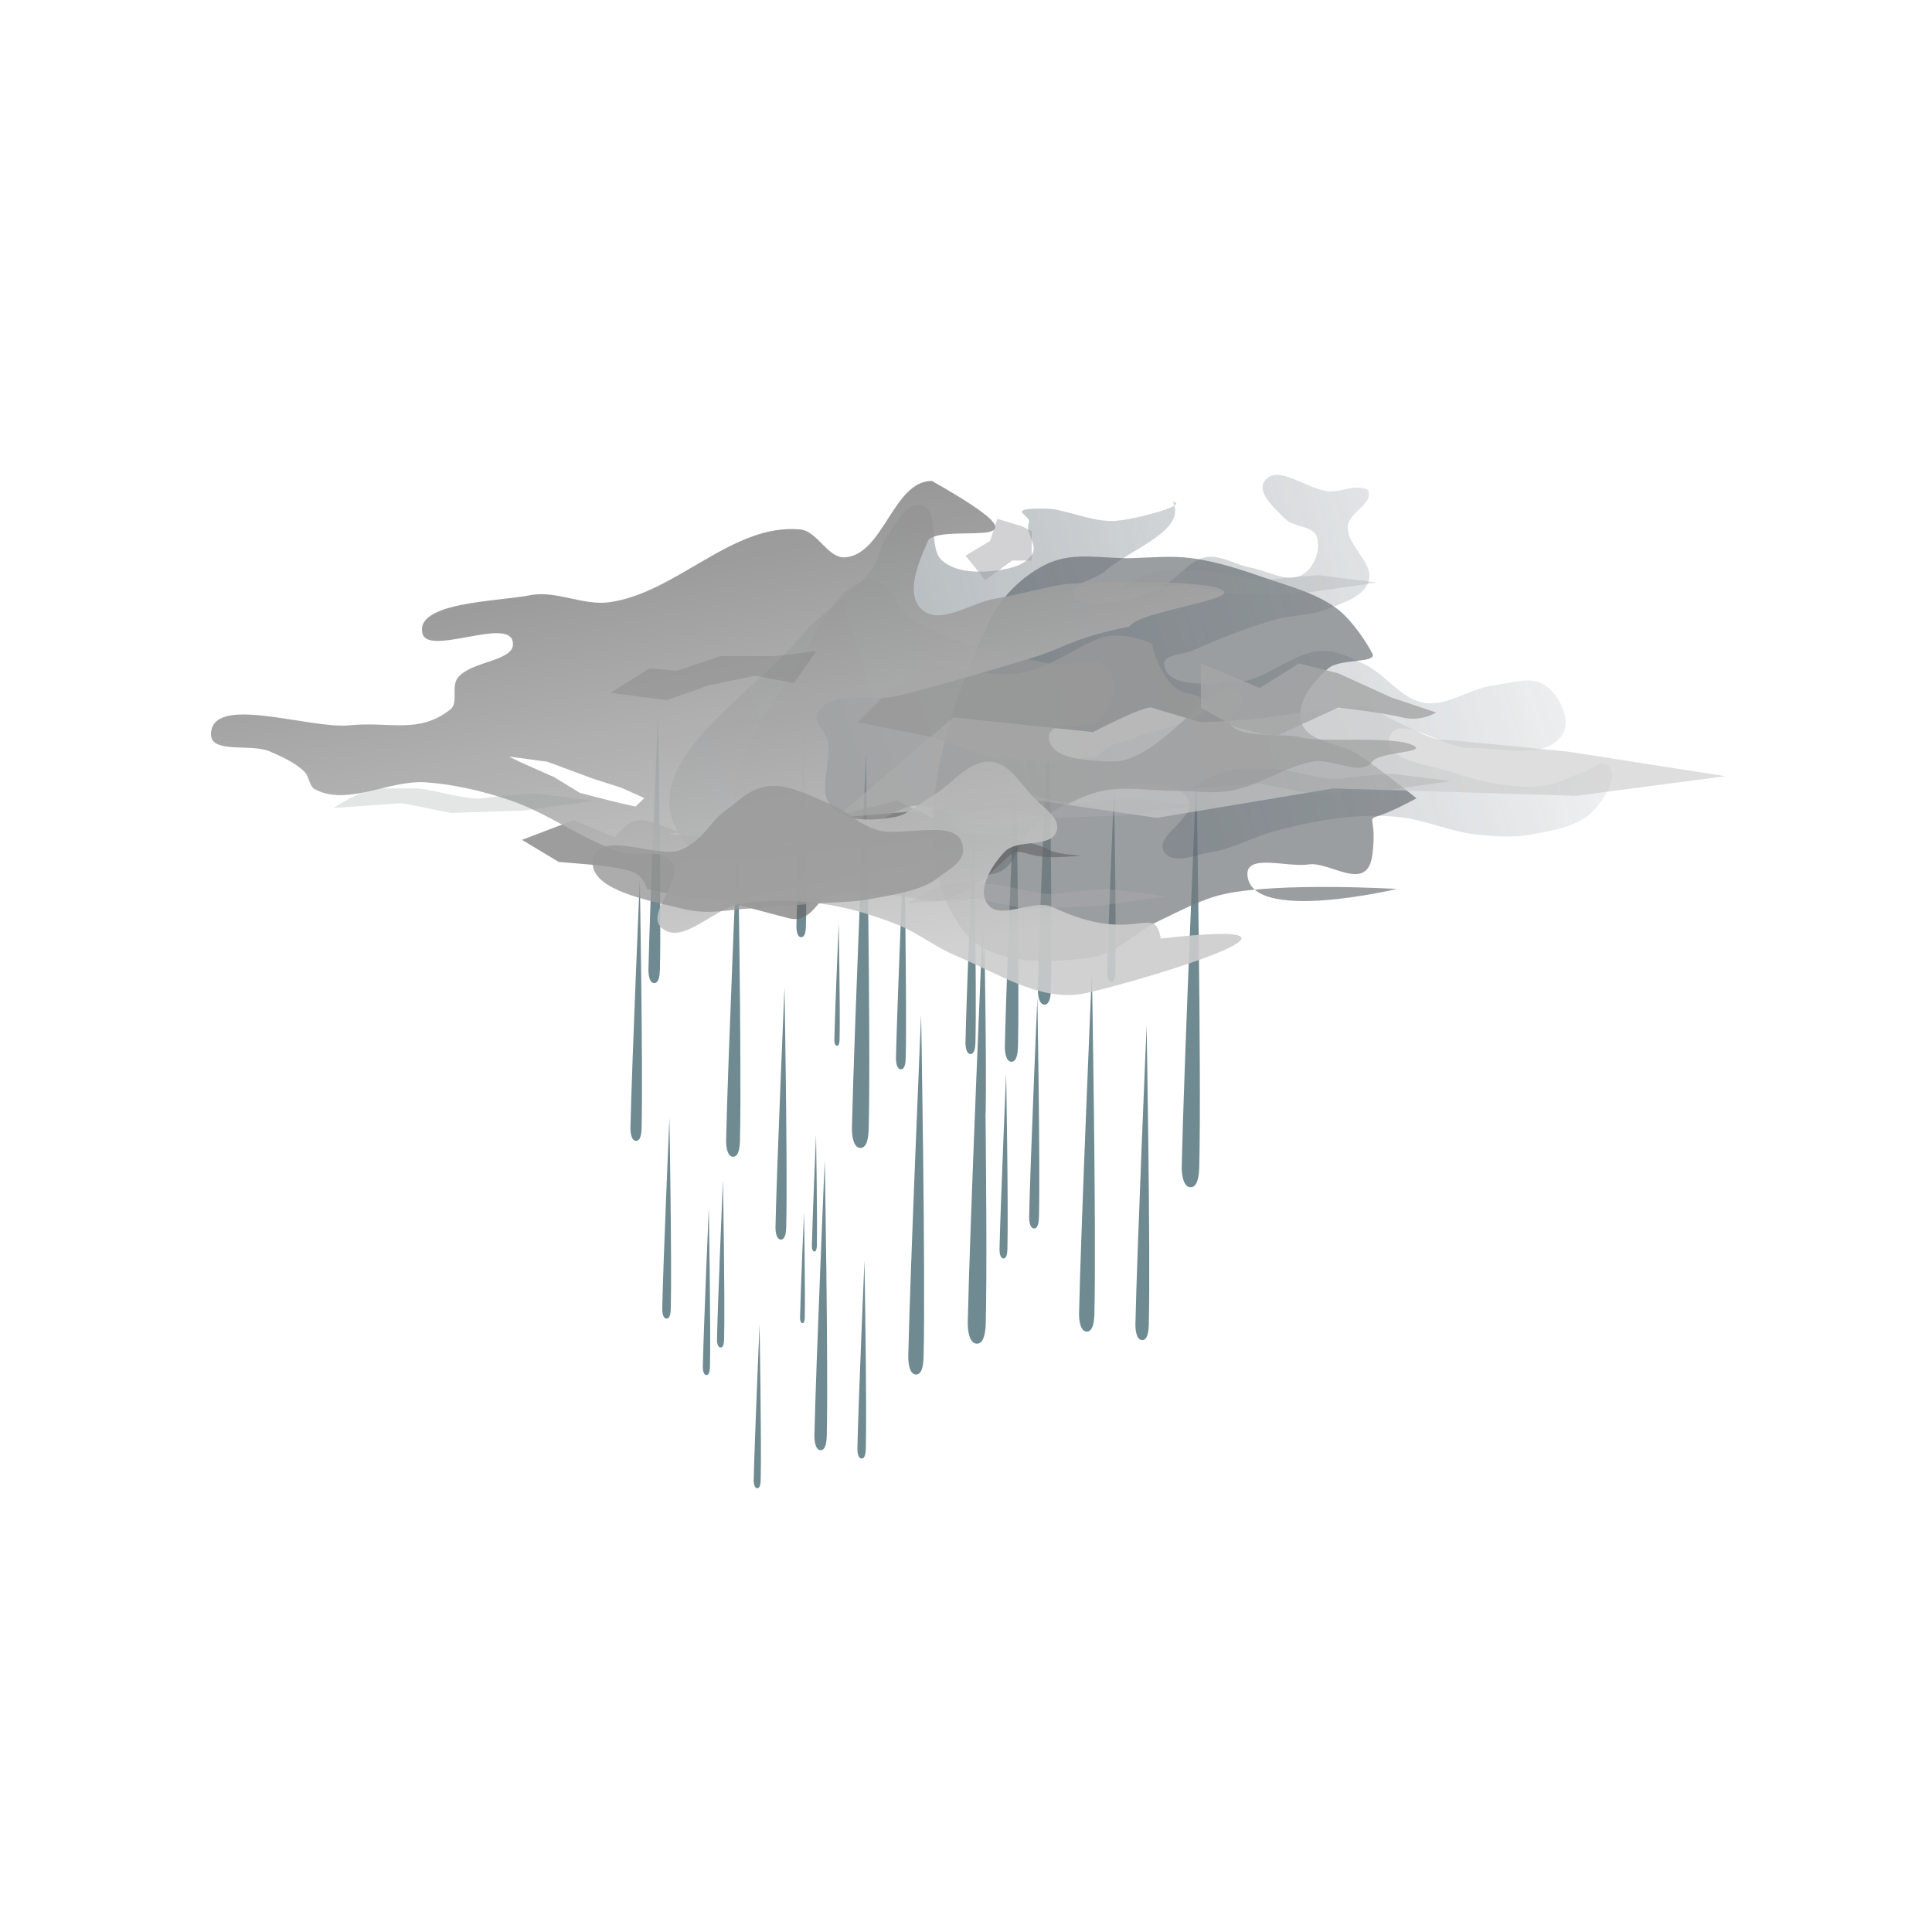 <svg:svg xmlns:dc="http://purl.org/dc/elements/1.1/" xmlns:ns1="http://sodipodi.sourceforge.net/DTD/sodipodi-0.dtd" xmlns:ns2="http://www.inkscape.org/namespaces/inkscape" xmlns:ns4="http://creativecommons.org/ns#" xmlns:rdf="http://www.w3.org/1999/02/22-rdf-syntax-ns#" xmlns:svg="http://www.w3.org/2000/svg" height="132" id="svg13195" version="1.1" viewBox="-11.009 -11.002 132 132" width="132" ns1:docname="sun_rain.svg" ns2:version="0.48.1 r9760">
  <svg:defs id="defs13197">
    <svg:filter color-interpolation-filters="sRGB" height="1.211" id="filter6242" width="1.176" x="-.088" y="-.105" ns2:collect="always">
      <svg:feGaussianBlur id="feGaussianBlur6244" stdDeviation="1.831" ns2:collect="always" />
    </svg:filter>
    <svg:linearGradient gradientTransform="translate(89.602 -96.747)" gradientUnits="userSpaceOnUse" id="linearGradient11720" x1="-788.48" x2="-652.09" y1="502.75" y2="460.25" ns2:collect="always">
      <svg:stop id="stop4166-3" offset="0" style="stop-color:#57646d" />
      <svg:stop id="stop4168-9" offset="1" style="stop-color:#57646d;stop-opacity:0" />
    </svg:linearGradient>
    <svg:filter color-interpolation-filters="sRGB" id="filter4184" ns2:collect="always">
      <svg:feGaussianBlur id="feGaussianBlur4186" stdDeviation="1.037" ns2:collect="always" />
    </svg:filter>
    <svg:filter color-interpolation-filters="sRGB" height="1.365" id="filter6014" width="1.13" x="-.065" y="-.183" ns2:collect="always">
      <svg:feGaussianBlur id="feGaussianBlur6016" stdDeviation="0.987" ns2:collect="always" />
    </svg:filter>
    <svg:filter color-interpolation-filters="sRGB" height="1.274" id="filter6032" width="1.058" x="-.029" y="-.137" ns2:collect="always">
      <svg:feGaussianBlur id="feGaussianBlur6034" stdDeviation="0.697" ns2:collect="always" />
    </svg:filter>
    <svg:filter color-interpolation-filters="sRGB" height="1.64" id="filter6268" width="1.081" x="-.041" y="-.32" ns2:collect="always">
      <svg:feGaussianBlur id="feGaussianBlur6270" stdDeviation="1.549" ns2:collect="always" />
    </svg:filter>
    <svg:filter color-interpolation-filters="sRGB" height="1.287" id="filter4261" width="1.119" x="-.059" y="-.143" ns2:collect="always">
      <svg:feGaussianBlur id="feGaussianBlur4263" stdDeviation="1.635" ns2:collect="always" />
    </svg:filter>
    <svg:linearGradient gradientTransform="translate(401.03 131.82)" gradientUnits="userSpaceOnUse" id="linearGradient11722" x1="-1055.3" x2="-1066.5" y1="282.49" y2="226.34" ns2:collect="always">
      <svg:stop id="stop5874-7" offset="0" style="stop-color:#ccc" />
      <svg:stop id="stop5876-8" offset="1" style="stop-color:gray" />
    </svg:linearGradient>
    <svg:filter color-interpolation-filters="sRGB" id="filter4210" ns2:collect="always">
      <svg:feGaussianBlur id="feGaussianBlur4212" stdDeviation="1.886" ns2:collect="always" />
    </svg:filter>
    <svg:filter color-interpolation-filters="sRGB" height="1.709" id="filter4331" width="1.241" x="-.121" y="-.354" ns2:collect="always">
      <svg:feGaussianBlur id="feGaussianBlur4333" stdDeviation="1.919" ns2:collect="always" />
    </svg:filter>
    <svg:filter color-interpolation-filters="sRGB" height="1.857" id="filter5968" width="1.268" x="-.134" y="-.428" ns2:collect="always">
      <svg:feGaussianBlur id="feGaussianBlur5970" stdDeviation="1.352" ns2:collect="always" />
    </svg:filter>
    <svg:filter color-interpolation-filters="sRGB" height="1.696" id="filter6074" width="1.066" x="-.033" y="-0.348" ns2:collect="always">
      <svg:feGaussianBlur id="feGaussianBlur6076" stdDeviation="0.366" ns2:collect="always" />
    </svg:filter>
    <svg:filter color-interpolation-filters="sRGB" height="1.599" id="filter6192" width="1.555" x="-.277" y="-.3" ns2:collect="always">
      <svg:feGaussianBlur id="feGaussianBlur6194" stdDeviation="0.788" ns2:collect="always" />
    </svg:filter>
    <svg:filter color-interpolation-filters="sRGB" height="1.936" id="filter6354" width="1.223" x="-.111" y="-0.468" ns2:collect="always">
      <svg:feGaussianBlur id="feGaussianBlur6356" stdDeviation="0.985" ns2:collect="always" />
    </svg:filter>
  </svg:defs>
  <ns1:namedview bordercolor="#666666" borderopacity="1.0" fit-margin-bottom="0" fit-margin-left="0" fit-margin-right="0" fit-margin-top="0" id="base" pagecolor="#ffffff" showgrid="false" ns2:current-layer="layer1" ns2:cx="-205" ns2:cy="-82.142854" ns2:document-units="px" ns2:pageopacity="0.0" ns2:pageshadow="2" ns2:window-height="930" ns2:window-maximized="1" ns2:window-width="1280" ns2:window-x="0" ns2:window-y="32" ns2:zoom="0.35" />
  <svg:g id="layer1" transform="translate(-179.29 -340.22)" ns2:groupmode="layer" ns2:label="Ebene 1">
    <svg:g id="showers" transform="translate(-36.179 -79.812)">
      <svg:rect height="110" id="rect6739" style="opacity:0;color:black;stroke-width:6.8" width="110" x="215.46" y="420.03" />
      <svg:g id="g6612" transform="matrix(.663 0 0 .663 78.584 137.35)">
        <svg:g id="g5985" transform="translate(-212.29 -301.14)">
          <svg:path d="m469.96 784.5s-0.848 19.802-0.988 26.31c-0.011 0.512 0.09 1.415 0.601 1.412 0.504-0.003 0.566-0.894 0.579-1.398 0.157-6.409-0.192-26.324-0.192-26.324z" id="path5987" style="fill:#6f8a91" ns1:nodetypes="csasc" ns2:connector-curvature="0" />
          <svg:path d="m482.99 812.64s-0.796 18.581-0.927 24.688c-0.01 0.48 0.084 1.328 0.564 1.325 0.473-0.002 0.531-0.839 0.543-1.312 0.148-6.014-0.18-24.702-0.18-24.702z" id="path5989" style="fill:#6f8a91" ns1:nodetypes="csasc" ns2:connector-curvature="0" />
          <svg:path d="m495.32 797.54s-0.721 16.835-0.84 22.368c-0.009 0.435 0.076 1.203 0.511 1.201 0.429-0.002 0.481-0.76 0.492-1.189 0.134-5.449-0.164-22.38-0.164-22.38z" id="path5991" style="fill:#6f8a91" ns1:nodetypes="csasc" ns2:connector-curvature="0" />
          <svg:path d="m488.58 806.04s-0.387 9.031-0.451 11.999c-0.005 0.233 0.041 0.645 0.274 0.644 0.23-0.001 0.258-0.408 0.264-0.638 0.072-2.923-0.088-12.006-0.088-12.006z" id="path5993" style="fill:#6f8a91" ns1:nodetypes="csasc" ns2:connector-curvature="0" />
          <svg:path d="m491.39 788.61s-1.242 28.999-1.447 38.531c-0.016 0.749 0.131 2.072 0.881 2.068 0.739-0.004 0.829-1.309 0.848-2.048 0.23-9.386-0.282-38.551-0.282-38.551z" id="path5995" style="fill:#6f8a91" ns1:nodetypes="csasc" ns2:connector-curvature="0" />
          <svg:path d="m503.59 807.48s-0.575 13.417-0.669 17.828c-0.007 0.347 0.061 0.959 0.408 0.957 0.342-0.002 0.384-0.606 0.392-0.947 0.107-4.343-0.13-17.837-0.13-17.837z" id="path5997" style="fill:#6f8a91" ns1:nodetypes="csasc" ns2:connector-curvature="0" />
          <svg:path d="m506.83 788.59s-0.971 22.671-1.131 30.123c-0.013 0.586 0.103 1.62 0.689 1.617 0.578-0.003 0.648-1.024 0.663-1.601 0.18-7.338-0.22-30.14-0.22-30.14z" id="path5999" style="fill:#6f8a91" ns1:nodetypes="csasc" ns2:connector-curvature="0" />
          <svg:path d="m497.07 815.46s-1.135 26.499-1.322 35.21c-0.015 0.685 0.12 1.893 0.805 1.89 0.675-0.004 0.758-1.196 0.774-1.871 0.21-8.577-0.257-35.228-0.257-35.228z" id="path6001" style="fill:#6f8a91" ns1:nodetypes="csasc" ns2:connector-curvature="0" />
          <svg:path d="m525.44 790.8s-1.299 30.329-1.513 40.299c-0.017 0.784 0.137 2.167 0.921 2.163 0.773-0.004 0.867-1.369 0.886-2.142 0.241-9.817-0.295-40.32-0.295-40.32z" id="path6003" style="fill:#6f8a91" ns1:nodetypes="csasc" ns2:connector-curvature="0" />
          <svg:path d="m502.5 795.44s-0.737 17.209-0.858 22.865c-0.01 0.445 0.078 1.23 0.523 1.227 0.438-0.002 0.492-0.777 0.503-1.215 0.137-5.57-0.167-22.877-0.167-22.877z" id="path6005" style="fill:#6f8a91" ns1:nodetypes="csasc" ns2:connector-curvature="0" />
          <svg:path d="m510.23 782.77s-0.969 22.621-1.129 30.057c-0.013 0.584 0.103 1.616 0.687 1.613 0.576-0.003 0.647-1.021 0.661-1.597 0.18-7.322-0.22-30.073-0.22-30.073z" id="path6007" style="fill:#6f8a91" ns1:nodetypes="csasc" ns2:connector-curvature="0" />
          <svg:path d="m514.67 811.02s-1.135 26.511-1.323 35.224c-0.015 0.685 0.12 1.894 0.805 1.891 0.675-0.004 0.758-1.197 0.775-1.872 0.211-8.581-0.257-35.243-0.257-35.243z" id="path6009" style="fill:#6f8a91" ns1:nodetypes="csasc" ns2:connector-curvature="0" />
          <svg:path d="m509.05 813.72s-0.728 16.993-0.848 22.578c-0.009 0.439 0.077 1.214 0.516 1.212 0.433-0.002 0.486-0.767 0.497-1.2 0.135-5.5-0.165-22.59-0.165-22.59z" id="path6011" style="fill:#6f8a91" ns1:nodetypes="csasc" ns2:connector-curvature="0" />
          <svg:path d="m516.95 792.31s-0.605 14.137-0.705 18.783c-0.008 0.365 0.064 1.01 0.429 1.008 0.36-0.002 0.404-0.638 0.413-0.998 0.112-4.576-0.137-18.793-0.137-18.793z" id="path6013" style="fill:#6f8a91" ns1:nodetypes="csasc" ns2:connector-curvature="0" />
          <svg:path d="m486.24 827.92s-0.366 8.544-0.426 11.352c-0.005 0.221 0.039 0.61 0.26 0.609 0.218-0.001 0.244-0.386 0.25-0.603 0.068-2.765-0.083-11.358-0.083-11.358z" id="path6015" style="fill:#6f8a91" ns1:nodetypes="csasc" ns2:connector-curvature="0" />
          <svg:path d="m503.43 805.8s-1.333 31.129-1.553 41.361c-0.017 0.804 0.141 2.224 0.946 2.22 0.793-0.004 0.89-1.405 0.91-2.198 0.247-10.076-0.302-41.383-0.302-41.383z" id="path6017" style="fill:#6f8a91" ns1:nodetypes="csasc" ns2:connector-curvature="0" />
          <svg:path d="m505.83 821.54s-0.583 13.614-0.679 18.089c-0.008 0.352 0.062 0.973 0.414 0.971 0.347-0.002 0.389-0.615 0.398-0.961 0.108-4.407-0.132-18.099-0.132-18.099z" id="path6019" style="fill:#6f8a91" ns1:nodetypes="csasc" ns2:connector-curvature="0" />
          <svg:path d="m476.65 832.54s-0.527 12.313-0.614 16.36c-0.007 0.318 0.056 0.88 0.374 0.878 0.314-0.002 0.352-0.556 0.36-0.869 0.098-3.986-0.12-16.369-0.12-16.369z" id="path6021" style="fill:#6f8a91" ns1:nodetypes="csasc" ns2:connector-curvature="0" />
          <svg:path d="m491.23 840.86s-0.623 14.539-0.725 19.318c-0.008 0.376 0.066 1.039 0.442 1.037 0.37-0.002 0.416-0.656 0.425-1.027 0.115-4.706-0.141-19.328-0.141-19.328z" id="path6023" style="fill:#6f8a91" ns1:nodetypes="csasc" ns2:connector-curvature="0" />
          <svg:path d="m485 835.86s-0.349 8.147-0.406 10.825c-0.004 0.21 0.037 0.582 0.247 0.581 0.208-0.001 0.233-0.368 0.238-0.575 0.065-2.637-0.079-10.831-0.079-10.831z" id="path6025" style="fill:#6f8a91" ns1:nodetypes="csasc" ns2:connector-curvature="0" />
          <svg:path d="m487.14 830.45s-0.915 21.36-1.066 28.381c-0.012 0.552 0.097 1.526 0.649 1.524 0.544-0.003 0.611-0.964 0.624-1.508 0.17-6.914-0.207-28.396-0.207-28.396z" id="path6027" style="fill:#6f8a91" ns1:nodetypes="csasc" ns2:connector-curvature="0" />
          <svg:path d="m475.19 835.37s-0.528 12.32-0.615 16.369c-0.007 0.318 0.056 0.88 0.374 0.879 0.314-0.002 0.352-0.556 0.36-0.87 0.098-3.988-0.12-16.378-0.12-16.378z" id="path6029" style="fill:#6f8a91" ns1:nodetypes="csasc" ns2:connector-curvature="0" />
          <svg:path d="m471.13 826.12s-0.633 14.77-0.737 19.625c-0.008 0.382 0.067 1.055 0.449 1.054 0.376-0.002 0.422-0.667 0.432-1.043 0.117-4.781-0.143-19.636-0.143-19.636z" id="path6031" style="fill:#6f8a91" ns1:nodetypes="csasc" ns2:connector-curvature="0" />
          <svg:path d="m480.42 847.43s-0.515 12.035-0.6 15.991c-0.007 0.311 0.055 0.86 0.366 0.858 0.307-0.002 0.344-0.543 0.352-0.85 0.096-3.896-0.117-16-0.117-16z" id="path6033" style="fill:#6f8a91" ns1:nodetypes="csasc" ns2:connector-curvature="0" />
          <svg:path d="m478.17 796.6s-1.025 23.942-1.194 31.811c-0.013 0.619 0.109 1.711 0.727 1.708 0.61-0.003 0.685-1.081 0.7-1.691 0.19-7.75-0.233-31.828-0.233-31.828z" id="path6035" style="fill:#6f8a91" ns1:nodetypes="csasc" ns2:connector-curvature="0" />
          <svg:path d="m468.08 801.53s-0.825 19.254-0.961 25.583c-0.011 0.497 0.087 1.376 0.585 1.373 0.49-0.003 0.551-0.869 0.563-1.36 0.153-6.232-0.187-25.596-0.187-25.596z" id="path6037" style="fill:#6f8a91" ns1:nodetypes="csasc" ns2:connector-curvature="0" />
          <svg:path d="m485.04 784.49s-0.704 16.432-0.82 21.833c-0.009 0.424 0.074 1.174 0.499 1.172 0.419-0.002 0.47-0.742 0.48-1.16 0.131-5.319-0.16-21.844-0.16-21.844z" id="path6039" style="fill:#6f8a91" ns1:nodetypes="csasc" ns2:connector-curvature="0" />
          <svg:path d="m520.31 816.61s-0.991 23.146-1.155 30.754c-0.013 0.598 0.105 1.654 0.703 1.651 0.59-0.003 0.662-1.045 0.676-1.634 0.184-7.492-0.225-30.77-0.225-30.77z" id="path6041" style="fill:#6f8a91" ns1:nodetypes="csasc" ns2:connector-curvature="0" />
        </svg:g>
        <svg:g id="g6043" transform="translate(928.79 95.513)">
          <svg:path d="m-639.68 410.16c2.676 3.585 8.703 3.41 13.132 2.778 2.647-0.378 4.651-2.651 7.071-3.788 2.221-1.044 4.417-2.272 6.819-2.778 5.768-1.216 17.678-0.505 17.678-0.505s-15.248 3.642-15.405-1.515c-0.065-2.13 4.208-0.68 6.314-1.01 2.188-0.343 6.061 3.03 6.566-1.01 0.505-4.041-0.758-3.535 0.758-4.041 1.515-0.505 3.788-1.768 3.788-1.768s-3.947-3.164-6.061-4.546c-1.861-1.217-5.159-1.156-5.808-3.283-0.605-1.98 1.214-4.199 2.778-5.556 1.207-1.046 5.051-0.505 4.546-1.515-0.505-1.01-2.018-3.37-3.535-4.546-2.175-1.686-4.977-2.379-7.576-3.283-2.469-0.859-4.985-1.681-7.576-2.02-2.003-0.263-4.042-0.059-6.061 0-2.866 0.084-5.971-0.669-8.586 0.505-2.715 1.219-5.066 3.611-6.313 6.313-4.426 9.584-8.84 23.108-2.525 31.567z" id="path6045" style="opacity:.85;filter:url(#filter6242);fill:#76797e" ns1:nodetypes="aaaacaasscaaasaaaaaaa" ns2:connector-curvature="0" />
          <svg:path d="m-656.47 379.9c2.21-2.652 5.511-4.321 7.5-7.143 0.675-0.958 0.74-2.266 1.429-3.214 0.941-1.296 2.015-3.594 3.571-3.214 1.976 0.483 0.602 4.386 2.143 5.714 1.291 1.113 3.303 1.228 5 1.071 1.541-0.142 3.5-0.453 4.286-1.786 0.547-0.929-0.792-2.228-0.357-3.214 0.327-0.741-2.82-1.535 1.964-1.429 1.718 0.038 4.612 1.42 6.964 1.25 2.065-0.149 7.767-1.692 5.893-1.964 1.547 2.943-4.485 4.926-6.964 7.143-1.012 0.905-3.547 1.184-3.214 2.5 0.355 1.404 2.843 0.843 4.286 0.714 1.763-0.157 3.418-0.991 5-1.786 1.534-0.771 2.597-2.549 4.286-2.857 1.562-0.285 3.08 0.788 4.643 1.071 1.772 0.322 3.816 1.648 5.357 0.714 1.192-0.722 1.916-2.623 1.429-3.929-0.429-1.148-2.351-0.916-3.214-1.786-1.051-1.059-3.002-2.709-2.143-3.929 1.319-1.872 4.496 1.019 6.786 1.071 1.078 0.025 2.153-0.546 3.214-0.357 0.262 0.047 0.64 0.102 0.714 0.357 0.388 1.333-2.017 2.189-2.143 3.571-0.184 2.026 2.767 3.778 2.143 5.714-0.527 1.634-2.7 2.2-4.286 2.857-1.683 0.697-3.606 0.572-5.357 1.071-2.934 0.838-5.774 1.995-8.572 3.214-0.976 0.426-2.979 0.371-2.857 1.429 0.295 2.553 4.934 1.929 7.5 1.786 3.158-0.177 5.766-3.177 8.929-3.214 1.506-0.018 2.929 0.776 4.286 1.429 2.173 1.044 3.693 3.533 6.071 3.929 2.421 0.402 4.707-1.486 7.143-1.786 1.772-0.218 3.897-1.029 5.357 0 1.447 1.02 2.696 3.482 1.786 5-1.672 2.786-6.394 1.4-9.643 1.429-2.761 0.024-7.35-3.694-8.214-1.071-0.767 2.328 4.109 2.777 6.429 3.571 2.963 1.014 6.165 1.693 9.286 1.429 1.5-0.127 2.847-0.984 4.286-1.429 0.828-0.256 1.893-1.333 2.5-0.714 1.133 1.157-0.326 3.457-1.429 4.643-1.566 1.683-4.169 2.076-6.429 2.5-1.872 0.351-3.821 0.212-5.714 0-2.669-0.299-5.188-1.486-7.857-1.786-1.775-0.199-3.579-0.168-5.357 0-2.534 0.239-5.037 0.787-7.5 1.429-2.186 0.57-4.199 1.781-6.429 2.143-1.645 0.267-4.105 1.406-5 0-1.059-1.662 3.453-3.632 2.5-5.357-1.393-2.52-5.733-1.558-8.571-1.071-2.624 0.449-5.08 1.889-7.143 3.571-1.643 1.34-1.929 4.298-3.929 5-3.46 1.215-7.095-1.908-10.714-2.5-7.435-1.216-19.236 4.647-22.5-2.143-3.391-7.053 7.848-13.631 12.857-19.643z" id="path6047" style="opacity:.85;filter:url(#filter4184);fill:url(#linearGradient11720)" ns1:nodetypes="aaaaaaaasacaaaaaaaaaaaaaaaaaaaaaaaaaaaaaaaaaaaaaaaaaaaaaaa" ns2:connector-curvature="0" />
          <svg:path d="m-650.54 388.69 7.576 1.515 6.061 2.02 6.061 0.505 5.051-0.505s0.505-1.01 2.525-1.515c2.02-0.505 1.01-0.505 3.03-1.01 2.02-0.505 4.546-1.515 4.546-1.515l1.515-1.01s0-1.01-2.525-1.515c-2.525-0.505-3.535-5.051-3.535-5.051s-3.03-1.515-5.556-0.505c-2.525 1.01-5.051 3.03-8.081 3.535-3.03 0.505-9.091-1.01-9.091-1.01l-4.546 3.03z" id="path6049" style="opacity:.9;filter:url(#filter6014);fill:#999" ns2:connector-curvature="0" />
          <svg:path d="m-685.14 400.81 5.303-2.02 4.293 1.768s1.01-1.515 2.273-1.768c1.263-0.253 3.788 1.263 4.798 1.263 1.01 0-5.556 0 3.03 0.505 8.586 0.505 8.334 1.515 8.081 0.253-0.253-1.263-3.283-4.041 0.758-3.283 4.041 0.758 4.041 0.758 4.041 0.758l6.061-1.515 6.819 3.283 3.03 0.253s4.546 0.758 5.808 1.515c1.263 0.758 5.808 0.505 1.263 0.758s-3.788-1.768-6.314 0.758-5.303 3.788-6.566 3.788-4.041-0.758-6.313-0.758-4.041-0.505-5.051 0.253c-1.01 0.758-1.768 2.778-3.788 2.273-2.02-0.505-7.576-2.02-7.576-2.02h-2.525l-4.546-1.01s-0.253-1.263-1.515-1.768c-1.263-0.505-4.546-0.758-4.546-0.758l-3.03-0.253z" id="path6051" style="opacity:.8;filter:url(#filter6032);fill:#666" ns2:connector-curvature="0" />
          <svg:path d="m-640.69 388.19 14.395 1.515s5.303-2.778 6.061-2.525c0.758 0.253 5.051 1.515 5.051 1.515s5.556-0.253 6.819-0.505c1.263-0.253 10.102-1.263 10.102-1.263s6.566 3.535 7.576 3.535 13.385 1.263 13.385 1.263l16.162 2.525-15.405 2.02-16.415-0.505-8.586-0.253-18.183 3.03-12.122-1.768-20.961 1.768z" id="path6053" style="opacity:.8;filter:url(#filter6268);fill:#ccc" ns2:connector-curvature="0" />
          <svg:path d="m-662.15 399.8c2.264 3.141 7.82 0.759 11.617 0 2.146-0.429 3.875-2.42 6.061-2.525 2.287-0.11 4.287 1.793 6.566 2.02 1.684 0.168 3.407-0.103 5.051-0.505 2.642-0.647 4.905-2.516 7.576-3.03 2.48-0.478 5.051 0 7.576 0 1.852 0 3.731 0.313 5.556 0 2.992-0.512 5.595-2.518 8.586-3.03 1.991-0.341 4.844 1.613 6.061 0 0.738-0.979 5.379-0.91 4.347-1.571-1.864-1.195-9.819-0.265-11.923-0.954-1.358-0.444-10.389 0.506-5.709-3.388-1.086-6.283-7.788 6.016-13.484 5.913-2.345-0.042-6.588-0.181-6.566-2.525 0.018-1.97 4.346-0.465 5.556-2.02 1.038-1.336 1.587-3.75 0.505-5.051-1.297-1.558-4.073-0.108-6.061-0.505-4.856-0.97-9.916-1.965-14.142-4.546-1.626-0.993-2.136-4.073-4.041-4.041-3.454 0.059-5.306 4.607-7.071 7.576-3.265 5.492-9.796 13-6.061 18.183z" id="path6055" style="opacity:.8;filter:url(#filter4261);fill:#999" ns1:nodetypes="cccccccccccccccccccccc" ns2:connector-curvature="0" />
          <svg:path d="m-642.91 363.82c-3.965 0.006-4.956 7.538-8.906 7.875-1.811 0.154-2.847-2.705-4.656-2.875-6.978-0.654-12.715 6.529-19.656 7.5-2.722 0.381-5.492-1.255-8.188-0.719-3.29 0.655-11.877 0.683-11.08 3.942 0.565 2.313 8.562-1.56 9.268 0.714 0.686 2.208-4.395 2.021-5.688 3.938-0.614 0.91 0.147 2.513-0.719 3.188-3.288 2.562-6.21 1.199-10.357 1.621-4.137 0.42-14.185-3.277-14.299 0.879-0.058 2.109 4.131 0.965 6.063 1.812 1.271 0.558 2.612 1.143 3.594 2.125 0.491 0.491 0.448 1.458 1.062 1.781 3.379 1.776 7.63-0.991 11.438-0.719 2.911 0.208 5.794 0.889 8.562 1.812 3.991 1.331 7.441 4.029 11.438 5.344 1.73 0.569 4.303-0.432 5.344 1.062 1.309 1.879-2.79 5.278-1.062 6.781 2.159 1.879 5.388-2.079 8.219-2.5 2.708-0.403 5.505-0.363 8.219 0 2.691 0.36 5.319 1.158 7.844 2.156 2.13 0.842 3.946 2.345 6.062 3.219 4.142 1.711 8.448 4.632 12.875 3.938 3.295-0.517 29.652-8.142 8.219-5.719-0.622-3.792-2.662 0.815-11.094-3.219-2.043-0.977-5.506 1.497-6.781-0.375-1.06-1.555 0.49-3.974 1.781-5.344 1.319-1.399 4.825-0.313 5.375-2.156 0.415-1.393-1.517-2.493-2.5-3.562-1.259-1.369-2.428-3.411-4.281-3.562-2.34-0.191-4.051 2.405-6.094 3.562-1.298 0.735-2.435 1.908-3.906 2.156-2.142 0.361-4.99 0.526-6.437-1.094-1.509-1.689 0.088-4.564-0.375-6.781-0.208-0.996-1.549-1.951-1.063-2.844 1.341-2.46 5.5-1.103 8.219-1.781 4.681-1.168 9.319-2.544 13.938-3.938 3.352-1.011 3.941-1.986 10-3.219 0.922-1.57 11.124-2.709 9.621-3.737-1.697-1.159-14.759-0.935-16.777-0.545-2.269 0.439-4.505 1.036-6.781 1.438-2.487 0.439-5.677 2.81-7.5 1.062-1.727-1.656-0.249-4.968 0.719-7.156 1.99-1.869 14.251 1.8 0.344-6.062zm-43.562 28.406 3.938 0.531 4.812 1.781 2.844 0.906 2.344 1.062-0.906 0.875-2.312-0.531-3.406-0.875-2.656-1.625-3.594-1.594z" id="path6057" style="opacity:.95;filter:url(#filter4210);fill:url(#linearGradient11722)" ns1:nodetypes="cssssssccsccccsscccssscscscsccssssccsscscssccccccccccccc" ns2:connector-curvature="0" />
          <svg:path d="m-668.72 407.88c2.819 0.73 4.797 0.087 7.071 0s4.462-0.336 6.566-0.505 3.942-0.096 6.061-0.505c2.119-0.409 5.029-0.839 6.566-2.02s3.493-2.026 2.525-4.041c-0.967-2.015-6.39-0.302-8.586-1.01-2.196-0.709-2.695-1.737-4.546-2.525-1.851-0.789-4.565-2.23-6.566-2.02-2.001 0.209-3.012 1.438-4.546 2.525-1.534 1.088-2.227 3.009-4.546 4.041s-8.45-2.184-9.091 1.01c-0.642 3.194 6.273 4.32 9.091 5.051z" id="path6059" style="opacity:.9;filter:url(#filter4331);fill:#999" ns1:nodetypes="zzzzzzzzzzzzz" ns2:connector-curvature="0" />
          <svg:path d="m-615.18 382.63 6.061 2.525 4.041-2.525 4.041 1.01 5.556 2.525 4.546 1.515s-1.515 1.01-3.535 0.505c-2.02-0.505-6.566-1.01-6.566-1.01l-6.566 3.03-4.041-1.01-3.535-2.02z" id="path6061" style="opacity:.9;filter:url(#filter5968);fill:#a6a7a7" ns2:connector-curvature="0" />
          <svg:path d="m-642.71 398.04 7.071-0.505 5.051 1.01 7.576-0.253 7.071-1.01-6.061-0.758s-3.788 0.253-5.303 0.505c-1.515 0.253-5.556-1.01-6.819-1.01h-3.788c-1.768 0-4.798 2.02-4.798 2.02z" id="path6063" style="opacity:.5;filter:url(#filter6074);fill:#b3b3b3" ns2:connector-curvature="0" />
          <svg:path d="m-639.43 371.52 2.525-1.515 0.758-2.273 2.525 0.758 1.01 0.505v3.03h-2.02l-2.778 2.02z" id="path6065" style="opacity:.673;filter:url(#filter6192);fill:#9c9ea0" ns2:connector-curvature="0" />
          <svg:path d="m-616.19 395.51 7.071-0.505 5.051 1.01 7.576-0.253 7.071-1.01-6.061-0.758s-3.788 0.253-5.303 0.505c-1.515 0.253-5.556-1.01-6.819-1.01h-3.788c-1.768 0-4.798 2.02-4.798 2.02z" id="path6067" style="opacity:.5;filter:url(#filter6074);fill:#959798" ns2:connector-curvature="0" />
          <svg:path d="m-623.77 375.05 7.071-0.505 5.051 1.01 7.576-0.253 7.071-1.01-6.061-0.758s-3.788 0.253-5.303 0.505c-1.515 0.253-5.556-1.01-6.819-1.01h-3.788c-1.768 0-4.798 2.02-4.798 2.02z" id="path6069" style="opacity:.5;filter:url(#filter6074);fill:#959798" ns2:connector-curvature="0" />
          <svg:path d="m-645.49 407.38 7.071-0.505 5.051 1.01 7.576-0.253 7.071-1.01-6.061-0.758s-3.788 0.253-5.303 0.505c-1.515 0.253-5.556-1.01-6.819-1.01h-3.788c-1.768 0-4.798 2.02-4.798 2.02z" id="path6071" style="opacity:.5;filter:url(#filter6074);fill:#b3b3b3" ns2:connector-curvature="0" />
          <svg:path d="m-704.58 397.53 7.071-0.505 5.051 1.01 7.576-0.253 7.071-1.01-6.061-0.758s-3.788 0.253-5.303 0.505c-1.515 0.253-5.556-1.01-6.819-1.01h-3.788c-1.768 0-4.798 2.02-4.798 2.02z" id="path6073" style="opacity:.5;filter:url(#filter6074);fill:#959798" ns2:connector-curvature="0" />
          <svg:path d="m-676.04 385.66 4.041-2.525 2.778 0.253 4.546-1.515h5.556l4.293-0.505-2.273 3.283-4.041-0.758-4.798 1.01-4.293 1.515z" id="path6075" style="opacity:.6;filter:url(#filter6354);fill:gray" ns2:connector-curvature="0" />
        </svg:g>
      </svg:g>
    </svg:g>
  </svg:g>
</svg:svg>